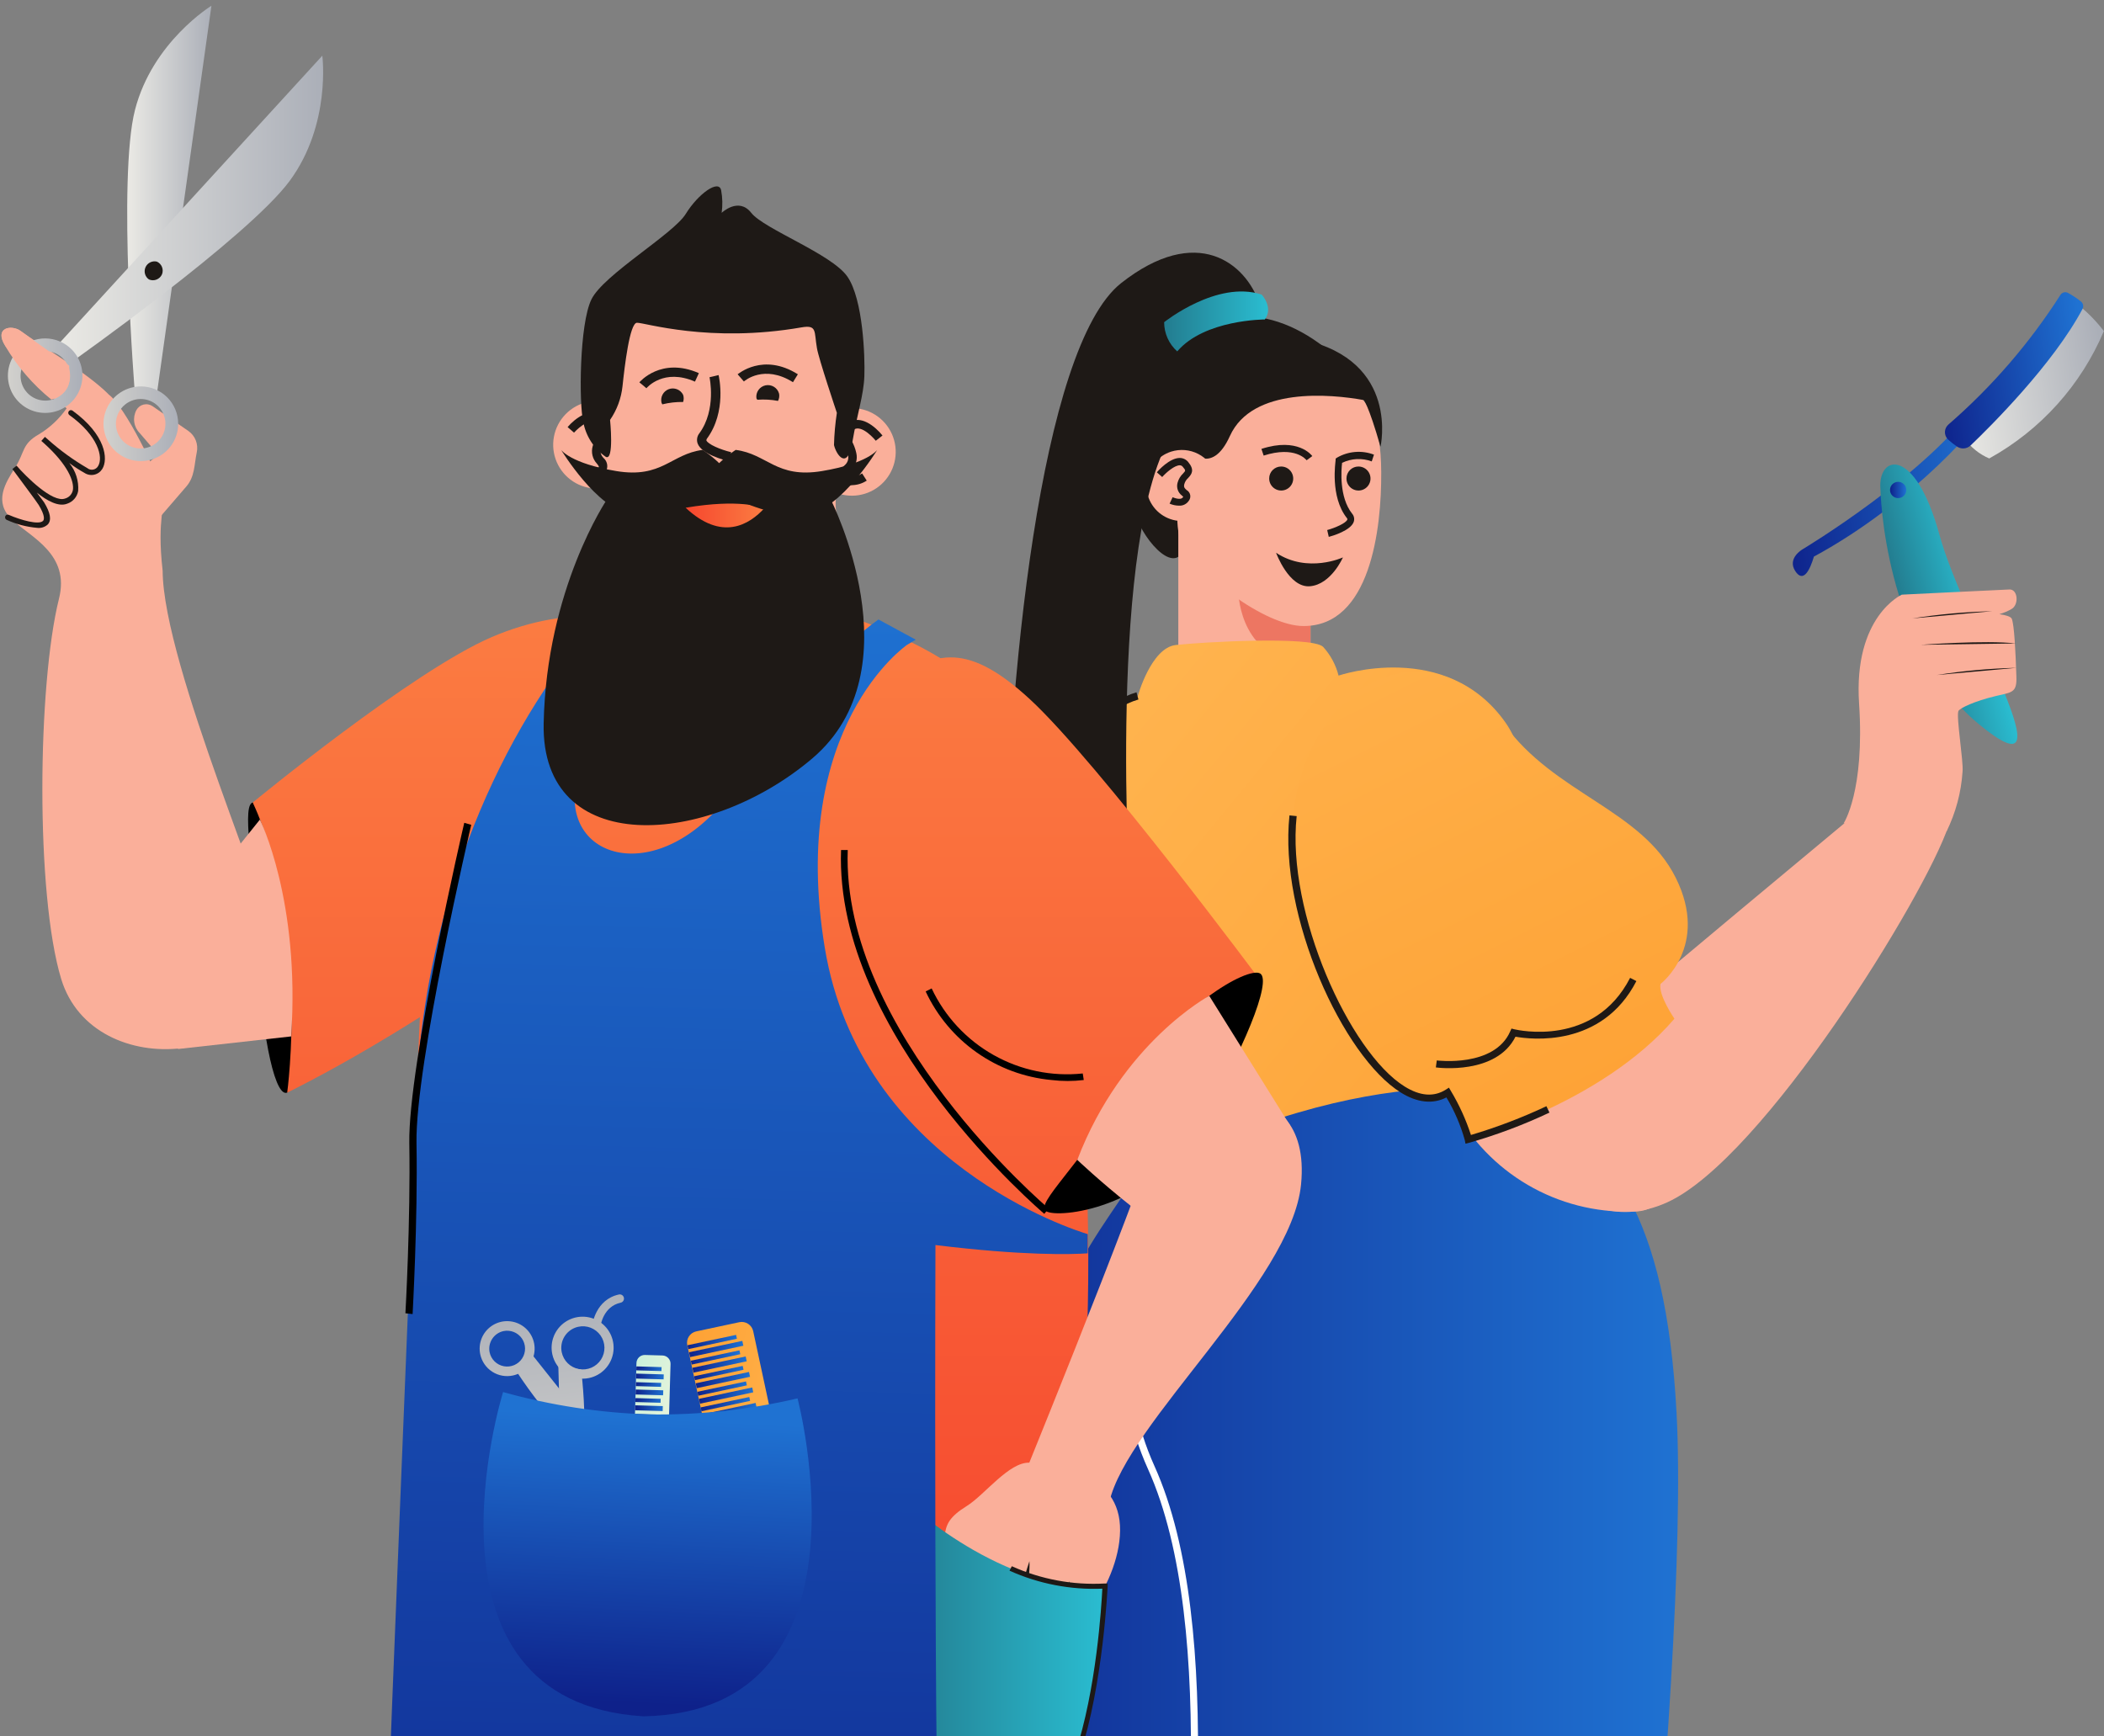 <svg width="349" height="288" viewBox="0 0 349 288" fill="none" xmlns="http://www.w3.org/2000/svg">
<rect x="0" y="0" width="349" height="288" fill="#808080" stroke="none"/>
<path d="M329.3 67.964C329.122 67.349 328.717 66.824 328.166 66.496C319.871 78.623 298.972 91.143 298.972 91.143C298.972 91.143 296.417 92.612 297.778 94.724C299.139 96.837 300.249 94.485 300.881 92.337C317.639 83.266 329.682 69.038 329.3 67.964Z" fill="url(#paint0_linear_858209_7544)"/>
<path d="M344.777 50.621C346.349 51.88 347.76 53.327 348.979 54.93C345.184 63.901 338.489 71.341 329.965 76.056C328.32 75.351 326.899 74.207 325.859 72.75L344.777 50.621Z" fill="url(#paint1_linear_858209_7544)"/>
<path d="M323.08 72.858C323.548 73.292 324.046 73.691 324.572 74.051C324.916 74.301 325.337 74.421 325.761 74.39C326.184 74.36 326.584 74.181 326.888 73.884C330.075 70.841 340.59 60.409 345.46 51.206C345.551 51.004 345.573 50.777 345.521 50.561C345.469 50.345 345.347 50.152 345.173 50.013C344.483 49.462 343.744 48.975 342.965 48.557C342.755 48.465 342.519 48.451 342.3 48.519C342.08 48.587 341.893 48.732 341.772 48.927C336.646 56.94 330.396 64.176 323.212 70.411C323.036 70.559 322.893 70.742 322.791 70.947C322.689 71.153 322.63 71.377 322.618 71.606C322.605 71.835 322.64 72.065 322.72 72.28C322.799 72.495 322.922 72.692 323.08 72.858Z" fill="url(#paint2_linear_858209_7544)"/>
<path d="M311.919 81.165C311.919 81.165 312.361 107.03 328.259 120.148C344.158 133.265 325.765 103.545 321.695 88.685C317.624 73.825 311.418 75.484 311.919 81.165Z" fill="url(#paint3_linear_858209_7544)"/>
<path d="M314.857 82.633C315.601 82.633 316.205 82.029 316.205 81.284C316.205 80.539 315.601 79.936 314.857 79.936C314.112 79.936 313.508 80.539 313.508 81.284C313.508 82.029 314.112 82.633 314.857 82.633Z" fill="url(#paint4_linear_858209_7544)"/>
<path d="M183.361 238.096C183.361 238.096 190.857 256.656 182.645 259.795C173.824 263.173 159.298 268.353 159.298 268.353C159.298 268.353 158.272 259.473 164.837 255.963C171.186 252.574 171.043 243.777 171.043 243.777L183.361 238.096Z" fill="#FAAF9A"/>
<path d="M159.297 268.353C159.297 268.353 160.288 284.884 164.895 289.468C165.897 290.47 167.533 290.876 167.688 289.468C168.308 283.977 163.988 269.881 163.988 269.881C163.988 269.881 169.645 282.414 171.34 282.08C172.319 281.901 176.305 279.418 179.552 277.305C181.879 275.801 181.688 273.056 180.745 270.454C179.611 267.303 179.098 264.856 179.289 264.009C179.91 261.299 182.87 259.652 182.87 259.652L167.759 260.846L159.297 268.353Z" fill="#FAAF9A"/>
<path d="M178.705 277.639L173.775 265.059C173.775 265.059 175.828 273.64 178.705 277.639Z" fill="#1E1916"/>
<path d="M174.982 280.242L167.82 266.193C167.82 266.193 171.735 276.542 174.982 280.242Z" fill="#1E1916"/>
<path d="M183.409 238.347L171.163 244.315C169.241 232.295 151.087 194.817 149.941 191.535C143.365 172.629 170.494 166.78 175.973 181.807C177.871 187.059 183.409 238.347 183.409 238.347Z" fill="#FAAF9A"/>
<path d="M163.356 121.459C146.574 133.025 133.147 167.197 145.261 170.873C145.261 170.873 143.471 176.232 141.597 178.512C141.597 178.512 160.157 191.391 179.063 191.402C179.063 191.402 180.257 186.843 181.916 185.888C181.916 185.888 191.99 188.025 196.931 176.34C201.873 164.655 194.269 151.991 197.731 138.002C202.792 117.58 181.761 108.771 163.356 121.459Z" fill="url(#paint5_linear_858209_7544)"/>
<path d="M153.736 185.817L154.214 184.743C150.135 182.921 146.2 180.79 142.445 178.369C143.841 176.065 144.974 173.61 145.823 171.053L146.014 170.48L145.429 170.301C143.197 169.632 141.848 167.77 141.359 164.775C139.712 154.188 150.442 131.068 163.691 121.949L163.022 120.982C149.213 130.531 138.459 153.818 140.201 164.954C140.691 168.129 142.183 170.277 144.522 171.232C143.703 173.673 142.567 175.996 141.144 178.143L140.738 178.632L141.263 178.99C145.224 181.609 149.396 183.892 153.736 185.817Z" fill="#1E1916"/>
<path d="M175.314 183.049C176.774 183.046 178.228 182.869 179.646 182.524L179.372 181.33C166.684 184.362 160.454 172.45 160.394 172.331L160.167 171.889L159.69 172.044C153.412 173.978 148.136 166.076 148.088 165.957L147.098 166.602C147.336 166.948 152.672 174.957 159.582 173.286C160.716 175.291 165.908 183.049 175.314 183.049Z" fill="#1E1916"/>
<path d="M143.627 377.601C156.553 359.829 164.18 327.805 172.989 301.057C178.205 285.207 181.415 261.526 175.782 246.678C166.46 222.079 182.382 204.903 188.195 195.355C194.008 185.806 243.457 173.274 253.173 180.459C267.138 190.783 276.293 201.012 278.095 234.325C280.482 278.666 265.753 401.055 265.753 401.055C241.709 406.183 216.959 407.108 192.599 403.788C190.57 394.001 190.845 370.309 190.845 370.309L171.067 392.163C162.664 382.865 150.824 379.117 143.627 377.601Z" fill="url(#paint6_linear_858209_7544)"/>
<path d="M189.555 88.04C192.359 92.814 197.42 96.168 196.823 85.808C196.107 73.12 233.072 67.307 218.869 56.995C197.647 41.598 178.383 68.763 189.555 88.04Z" fill="#1E1916"/>
<path d="M217.377 95.107V114.944C216.291 116.555 210.371 123.573 195.451 113.75V86.871C202.593 90.041 209.914 92.791 217.377 95.107Z" fill="#FAAF9A"/>
<path d="M217.377 101.147V109.943C205.764 110.182 205.441 98.544 205.441 98.568C208.952 100.903 213.216 101.824 217.377 101.147Z" fill="#ED7662"/>
<path d="M216.186 103.855C209.872 103.855 198.366 95.214 195.811 89.449C194.904 87.384 195.262 81.929 196.098 79.291C198.712 71.02 200.8 63.512 207.222 61.257C209.931 60.302 219.766 63.644 222.249 64.133C227.023 65.148 229.064 69.958 229.112 78.325C229.172 87.73 227.31 103.927 216.186 103.855Z" fill="#FAAF9A"/>
<path d="M220.411 89.066C221.02 88.911 224.075 88.004 224.553 86.56C224.628 86.333 224.643 86.091 224.597 85.857C224.551 85.623 224.445 85.404 224.29 85.223C222.094 82.454 222.488 77.918 222.619 76.784C223.38 76.414 224.208 76.202 225.053 76.161C225.899 76.12 226.743 76.251 227.537 76.546L227.907 75.424C226.907 75.044 225.835 74.893 224.769 74.982C223.703 75.071 222.671 75.397 221.748 75.937L221.545 76.08V76.331C221.545 76.57 220.578 82.382 223.419 85.951C223.526 86.094 223.502 86.154 223.49 86.19C223.288 86.787 221.426 87.586 220.148 87.932L220.411 89.066Z" fill="#1E1916"/>
<path d="M197.3 74.719C197.3 74.719 200.964 79.063 204.008 72.332C207.732 64.12 220.79 65.385 226.185 66.364C226.185 66.364 226.937 66.937 228.989 74.122C228.989 74.122 232.26 59.919 216.17 56.362C200.511 52.948 196.321 68.166 197.3 74.719Z" fill="#1E1916"/>
<path d="M201.67 78.743C202.026 79.854 202.044 81.045 201.722 82.166C201.4 83.287 200.754 84.287 199.863 85.041C198.973 85.794 197.879 86.266 196.721 86.398C195.562 86.53 194.39 86.315 193.354 85.781C192.317 85.247 191.462 84.417 190.897 83.397C190.332 82.377 190.082 81.212 190.179 80.05C190.275 78.888 190.715 77.781 191.441 76.868C192.167 75.956 193.147 75.279 194.258 74.924C195.748 74.451 197.364 74.587 198.753 75.303C200.142 76.019 201.191 77.256 201.67 78.743Z" fill="#FAAF9A"/>
<path d="M195.571 83.886C195.889 83.905 196.206 83.84 196.491 83.698C196.776 83.555 197.019 83.34 197.194 83.074C197.3 82.938 197.375 82.78 197.414 82.612C197.453 82.444 197.455 82.269 197.419 82.1C197.384 81.931 197.313 81.771 197.21 81.632C197.107 81.494 196.975 81.379 196.824 81.296C196.502 80.998 196.323 80.842 196.442 80.329C196.552 79.928 196.776 79.567 197.087 79.291C197.707 78.634 198.173 77.942 197.087 76.641C196.918 76.433 196.705 76.265 196.464 76.149C196.222 76.034 195.958 75.973 195.69 75.973C194.007 75.973 192.109 78.073 191.895 78.36L192.778 79.136C193.446 78.384 194.819 77.19 195.69 77.19C195.788 77.189 195.884 77.211 195.971 77.254C196.059 77.298 196.134 77.362 196.191 77.441C196.705 78.049 196.681 78.073 196.263 78.527C195.804 78.956 195.477 79.506 195.32 80.114C195.217 80.498 195.233 80.904 195.365 81.279C195.497 81.654 195.739 81.981 196.06 82.215C196.137 82.277 196.209 82.344 196.275 82.418C196.275 82.418 196.275 82.418 196.215 82.49C195.845 83.086 194.52 82.49 194.508 82.49L194.007 83.552C194.5 83.769 195.032 83.883 195.571 83.886Z" fill="#1E1916"/>
<path d="M222.758 92.469C222.758 92.469 216.934 95.178 211.67 91.705C211.67 91.705 213.806 97.578 217.316 97.255C220.825 96.933 222.758 92.469 222.758 92.469Z" fill="#1E1916"/>
<path d="M216.734 76.356L217.677 75.663C217.581 75.532 215.29 72.5 209.238 74.47L209.608 75.58C214.824 73.909 216.65 76.26 216.734 76.356Z" fill="#1E1916"/>
<path d="M210.525 79.374C210.523 79.769 210.638 80.156 210.856 80.486C211.074 80.815 211.386 81.073 211.75 81.225C212.115 81.377 212.517 81.418 212.905 81.341C213.292 81.265 213.649 81.075 213.928 80.795C214.208 80.516 214.398 80.16 214.474 79.772C214.551 79.384 214.51 78.982 214.358 78.618C214.206 78.253 213.948 77.942 213.619 77.724C213.289 77.505 212.902 77.39 212.507 77.393C211.981 77.393 211.477 77.601 211.106 77.973C210.734 78.344 210.525 78.849 210.525 79.374Z" fill="#1E1916"/>
<path d="M223.346 79.374C223.343 79.769 223.459 80.156 223.677 80.486C223.895 80.815 224.206 81.073 224.571 81.225C224.935 81.377 225.337 81.418 225.725 81.341C226.113 81.265 226.469 81.075 226.748 80.795C227.028 80.516 227.218 80.16 227.295 79.772C227.371 79.384 227.331 78.982 227.178 78.618C227.026 78.253 226.769 77.942 226.439 77.724C226.109 77.505 225.722 77.39 225.327 77.393C224.802 77.393 224.298 77.601 223.926 77.973C223.554 78.344 223.346 78.849 223.346 79.374Z" fill="#1E1916"/>
<path d="M188.731 115.48C188.731 115.48 190.927 107.483 195.021 107.006C199.115 106.528 217.579 105.478 219.465 107.304C220.702 108.659 221.583 110.299 222.032 112.078C222.032 112.078 239.935 105.955 249.734 119.884C257.003 130.221 259.39 168.475 253.22 181.628C253.22 181.628 228.489 174.383 187.979 195.891C163.773 208.746 176.652 152.672 174.659 143.075C172.558 133.157 178.86 118.368 188.731 115.48Z" fill="url(#paint7_linear_858209_7544)"/>
<path d="M181.629 198.326C183.949 198.213 186.206 197.537 188.206 196.357L187.657 195.33C183.754 197.395 180.662 197.717 178.466 196.249C171.746 191.809 173.429 172.187 174.659 157.864C175.244 150.941 175.721 145.475 175.184 142.909C173.214 133.36 179.254 118.87 188.838 116.041L188.516 114.848C178.371 117.844 171.961 133.133 174.038 143.088C174.527 145.475 174.038 151.144 173.489 157.697C172.224 172.318 170.517 192.311 177.822 197.168C178.943 197.933 180.272 198.337 181.629 198.326Z" fill="#1E1916"/>
<path d="M271.745 200.952C265.717 201.311 259.709 199.984 254.394 197.118C249.079 194.253 244.667 189.964 241.655 184.731C234.064 171.363 258.257 151.621 263.593 155.608C263.593 155.608 280.577 179.288 280.744 186.832C280.911 194.375 276.221 200.582 271.745 200.952Z" fill="#FAAF9A"/>
<path d="M333.308 97.793C322.853 98.282 315.464 98.652 315.464 98.652C315.464 98.652 307.408 102.233 308.375 116.746C309.341 131.26 305.82 136.572 305.82 136.572L322.888 137.92C324.412 134.819 325.312 131.449 325.538 128.002C325.717 126.402 324.464 118.931 324.846 117.964C325.037 117.486 327.579 116.293 331.005 115.481C333.714 114.825 334.585 114.98 334.466 112.199C334.347 108.308 334.108 103.569 333.702 102.65C333.547 102.292 332.759 102.054 331.637 101.886C332.342 101.687 333.019 101.403 333.654 101.039C334.92 100.347 334.729 97.721 333.308 97.793Z" fill="#FAAF9A"/>
<path d="M334.491 110.789L321.254 111.983C325.635 111.291 330.057 110.892 334.491 110.789Z" fill="#1E1916"/>
<path d="M330.457 101.396L317.221 102.59C321.602 101.903 326.024 101.504 330.457 101.396Z" fill="#1E1916"/>
<path d="M334.348 106.744L318.641 106.971C318.641 106.971 329.371 106.171 334.348 106.744Z" fill="#1E1916"/>
<path d="M308.089 134.781L323.223 136.954C319.356 148.591 292.453 192.24 276.554 199.461C267.543 203.543 260.835 198.948 258.281 195.57C252.098 187.37 258.579 177.738 266.636 169.514C267.71 168.368 308.089 134.781 308.089 134.781Z" fill="#FAAF9A"/>
<path d="M214.489 135.305C212.316 155.596 229.468 188.025 240.151 181.234C240.151 181.234 243.039 186.092 243.552 188.992C243.552 188.992 265.419 183.323 277.748 169C277.748 169 275.063 165.121 275.433 163.235C275.433 163.235 283.632 156.992 277.963 145.618C272.294 134.243 257.768 131.724 249.437 120.027C237.262 102.888 216.876 113.093 214.489 135.305Z" fill="url(#paint8_linear_858209_7544)"/>
<path d="M243.086 189.732L243.707 189.577C248.272 188.276 252.723 186.604 257.015 184.576L256.514 183.514C252.466 185.417 248.281 187.013 243.993 188.288C243.16 185.727 242.039 183.268 240.651 180.959L240.341 180.434L239.84 180.757C237.858 182.022 235.555 181.843 232.989 180.243C223.882 174.598 213.354 151.383 215.085 135.389L213.891 135.27C212.101 151.98 222.784 175.302 232.356 181.246C235.077 182.941 237.691 183.215 239.923 182.058C241.25 184.266 242.274 186.642 242.967 189.124L243.086 189.732Z" fill="#1E1916"/>
<path d="M238.17 177.081C238.588 177.14 248.184 178.334 251.383 171.984C253.901 172.438 265.706 173.882 271.435 162.758L270.396 162.221C264.429 173.81 251.717 170.874 251.192 170.755L250.714 170.635L250.511 171.089C247.886 177.116 238.421 175.935 238.325 175.923L238.17 177.081Z" fill="#1E1916"/>
<path d="M208.89 50.323C206.634 43.675 198.554 37.051 185.95 46.981C172.546 57.604 166.984 113.607 166.59 151.001C166.59 151.001 170.266 153.985 176.377 152.445C176.377 152.445 178.144 134.029 178.478 131.224C178.478 131.224 178.478 147.671 179.134 150.906C179.134 150.906 183.909 153.293 187.489 149.843C187.489 149.843 183.479 88.1 194.758 71.509C205.441 55.933 211.253 57.27 208.89 50.323Z" fill="#1E1916"/>
<path d="M209.273 48.867C209.273 48.867 211.29 51.003 209.798 52.997C209.798 52.997 199.772 52.997 195.272 58.296C194.589 57.687 194.043 56.94 193.669 56.105C193.294 55.27 193.1 54.365 193.1 53.45C193.1 53.45 201.86 46.432 209.273 48.867Z" fill="url(#paint9_linear_858209_7544)"/>
<path d="M193.565 356.32C193.791 354.255 194.042 352.047 194.305 349.732C197.73 319.821 203.459 269.762 191.512 243.253C179.039 215.586 201.132 196.155 201.359 195.964L200.595 195.068C200.356 195.271 177.618 215.276 190.437 243.742C202.254 270.001 196.548 319.809 193.135 349.6C192.872 351.916 192.622 354.124 192.395 356.189L193.565 356.32Z" fill="white"/>
<path d="M191.716 186.796C207.829 175.326 205.18 159.583 205.156 159.428L203.962 159.643C203.962 159.786 206.481 174.813 191 185.901L191.716 186.796Z" fill="#1E1916"/>
<path d="M126.88 240.901C133.003 256.465 111.28 450.408 111.28 450.408C111.28 450.408 91.909 451.793 62.225 438.914C62.225 438.914 65.626 419.566 66.092 408.383C67.93 364.519 66.51 280.838 67.393 253.075C68.407 221.386 121.82 228.046 126.88 240.901Z" fill="url(#paint10_linear_858209_7544)"/>
<path d="M126.954 282.043C119.458 284.43 112.344 285.791 105.004 283.475C103.392 289.538 108.764 296.055 111.031 301.116C114.528 308.886 111.246 316.632 112.702 324.761C114.075 332.447 119.267 338.809 120.102 346.711C120.998 355.28 125.02 386.242 125.33 386.683C126.763 374.938 127.073 372.205 128.911 356.426C131.179 336.47 134.76 304.78 134.879 279.691C132.169 280.801 129.293 281.279 126.954 282.043Z" fill="#1E1916"/>
<path d="M171.305 244.744C179.063 260.26 177.965 323.938 176.533 356.427C174.73 397.533 174.599 451.53 174.599 451.53C174.599 451.53 156.158 458.537 123.276 450.528C123.276 450.528 124.469 427.301 124.469 416.499C124.696 370.917 113.954 287.939 111.925 260.141C109.669 228.404 164.86 231.889 171.305 244.744Z" fill="url(#paint11_linear_858209_7544)"/>
<path d="M42.053 133.11C39.976 133.193 42.053 143.231 42.65 156.838C43.246 170.445 45.359 181.39 47.424 181.306C49.489 181.223 50.718 170.123 50.145 156.516C49.572 142.909 44.118 133.026 42.053 133.11Z" fill="black"/>
<path d="M112.534 107.494C117.308 112.746 119.826 126.317 109.776 137.715C99.727 149.114 70.568 169.846 47.639 181.269C47.639 181.269 51.423 153.578 41.922 133.132C41.922 133.132 68.383 111.326 81.584 105.68C94.785 100.034 107.246 101.693 112.534 107.494Z" fill="url(#paint12_linear_858209_7544)"/>
<path d="M2.534 77.525C4.145 74.983 3.596 73.67 6.461 72.046C8.276 70.945 9.841 69.478 11.056 67.738C7.116 64.88 3.679 61.387 0.887 57.401C-1.059 54.298 1.937 53.821 3.429 54.907C6.807 57.401 14.362 61.77 17.931 65.338L18.014 65.434C20.855 67.547 26.107 78.563 26.727 80.95C27.659 84.531 25.94 85.498 26.978 94.677C27.062 110.42 45.526 151.849 45.658 157.805C46.063 176.902 15.52 180.089 10.149 162.4C5.876 148.316 6.222 113.619 9.779 99.343C11.653 91.919 5.16 89.174 2.009 86.214C-1.142 83.254 0.922 80.079 2.534 77.525Z" fill="#FAAF9A"/>
<path d="M26.131 86.25L30.905 80.712C32.325 79.065 32.206 77.131 32.636 75.054C32.782 74.384 32.725 73.685 32.472 73.047C32.219 72.409 31.781 71.862 31.215 71.474L25.319 67.392C25.104 67.243 24.86 67.141 24.603 67.093C24.345 67.044 24.081 67.051 23.826 67.112C23.572 67.172 23.333 67.286 23.125 67.445C22.918 67.605 22.746 67.806 22.622 68.036C22.293 68.652 22.171 69.357 22.274 70.047C22.377 70.737 22.7 71.375 23.195 71.868L26.262 75.448L22.944 78.086L26.131 86.25Z" fill="#FAAF9A"/>
<path d="M1.342 85.832C1.342 85.832 10.675 89.95 6.832 83.553C6.426 82.896 2.44 77.585 2.44 77.585C2.44 77.585 8.157 84.209 10.974 83.183C13.791 82.156 13.098 77.943 7.154 72.811C9.359 74.797 11.758 76.557 14.316 78.062C17.431 79.686 19.329 73.885 11.857 68.514L1.342 85.832Z" fill="#FAAF9A"/>
<path d="M6.115 87.563C4.381 87.409 2.686 86.961 1.102 86.238C0.995 86.187 0.912 86.096 0.87 85.985C0.828 85.874 0.83 85.751 0.875 85.642C0.897 85.587 0.93 85.538 0.972 85.496C1.014 85.455 1.064 85.423 1.119 85.401C1.173 85.38 1.232 85.37 1.291 85.373C1.349 85.375 1.407 85.389 1.46 85.415C3.429 86.274 6.497 87.145 7.153 86.394C7.309 86.215 7.535 85.618 6.425 83.78C6.103 83.243 3.167 79.328 2.057 77.812L2.749 77.251C4.289 79.029 8.717 83.469 10.794 82.705C11.114 82.617 11.403 82.442 11.63 82.2C11.858 81.957 12.014 81.658 12.083 81.333C12.345 79.865 11.235 77.096 7.368 73.599C7.07 73.348 6.891 73.181 6.855 73.145L7.452 72.477L7.917 72.882C9.937 74.693 12.137 76.293 14.482 77.657C14.616 77.766 14.773 77.845 14.941 77.888C15.109 77.93 15.284 77.936 15.455 77.904C15.625 77.873 15.786 77.804 15.928 77.704C16.069 77.603 16.186 77.473 16.272 77.322C17.168 75.866 16.272 72.274 11.498 68.848C11.405 68.777 11.343 68.673 11.325 68.557C11.308 68.441 11.335 68.323 11.402 68.227C11.436 68.179 11.479 68.138 11.528 68.106C11.577 68.075 11.633 68.054 11.69 68.044C11.748 68.034 11.807 68.035 11.864 68.048C11.922 68.061 11.976 68.086 12.023 68.12C17.526 72.095 17.991 76.165 16.965 77.8C16.816 78.039 16.622 78.246 16.392 78.409C16.163 78.572 15.903 78.687 15.629 78.748C15.354 78.809 15.07 78.815 14.793 78.765C14.516 78.715 14.252 78.61 14.017 78.456C13.143 77.965 12.302 77.419 11.498 76.821C12.56 78.121 13.086 79.778 12.966 81.452C12.88 81.938 12.663 82.391 12.34 82.763C12.016 83.135 11.597 83.412 11.128 83.565C9.696 84.126 7.786 83.064 6.115 81.727C6.688 82.491 7.141 83.123 7.309 83.326C8.371 85.081 8.574 86.274 7.941 86.99C7.699 87.217 7.41 87.386 7.093 87.485C6.777 87.584 6.443 87.611 6.115 87.563Z" fill="#1E1916"/>
<path d="M25.951 65.852L35.07 0.957C35.07 0.957 25.306 6.925 22.394 18.228C19.482 29.531 22.394 65.529 22.394 65.529L25.951 65.852Z" fill="url(#paint13_linear_858209_7544)"/>
<path d="M29.533 70.852C29.424 72.073 28.954 73.234 28.185 74.189C27.415 75.143 26.38 75.848 25.209 76.213C24.039 76.579 22.786 76.589 21.61 76.242C20.434 75.895 19.388 75.207 18.603 74.265C17.818 73.323 17.331 72.169 17.202 70.95C17.073 69.731 17.31 68.501 17.881 67.416C18.451 66.331 19.331 65.439 20.409 64.855C21.487 64.27 22.714 64.019 23.935 64.132C25.567 64.283 27.073 65.076 28.122 66.335C29.171 67.595 29.679 69.219 29.533 70.852ZM19.244 69.921C19.169 70.73 19.337 71.542 19.724 72.256C20.111 72.97 20.702 73.553 21.42 73.931C22.139 74.309 22.954 74.466 23.761 74.381C24.569 74.296 25.333 73.974 25.958 73.454C26.582 72.935 27.039 72.242 27.269 71.464C27.5 70.685 27.495 69.856 27.254 69.08C27.013 68.304 26.548 67.618 25.916 67.106C25.285 66.595 24.517 66.283 23.708 66.209C22.625 66.112 21.547 66.449 20.711 67.144C19.874 67.84 19.347 68.838 19.244 69.921Z" fill="url(#paint14_linear_858209_7544)"/>
<path d="M9.301 57.52L53.463 9.24C53.463 9.24 54.955 20.615 48.068 29.985C41.181 39.354 11.783 60.11 11.783 60.11L9.301 57.52Z" fill="url(#paint15_linear_858209_7544)"/>
<path d="M11.915 57.997C12.77 58.872 13.346 59.98 13.57 61.181C13.795 62.383 13.659 63.624 13.178 64.749C12.698 65.873 11.895 66.829 10.871 67.497C9.847 68.165 8.648 68.514 7.426 68.501C6.203 68.487 5.012 68.112 4.003 67.422C2.994 66.732 2.212 65.758 1.756 64.624C1.301 63.489 1.191 62.245 1.442 61.049C1.693 59.853 2.293 58.758 3.166 57.902C4.34 56.756 5.921 56.123 7.561 56.141C9.201 56.159 10.767 56.827 11.915 57.997ZM10.423 59.454C9.85 58.879 9.118 58.487 8.321 58.328C7.525 58.169 6.699 58.249 5.948 58.56C5.197 58.87 4.555 59.397 4.104 60.072C3.652 60.747 3.411 61.542 3.411 62.354C3.411 63.166 3.652 63.961 4.104 64.636C4.555 65.311 5.197 65.838 5.948 66.148C6.699 66.459 7.525 66.54 8.321 66.38C9.118 66.221 9.85 65.829 10.423 65.254C11.192 64.485 11.623 63.441 11.623 62.354C11.623 61.267 11.192 60.223 10.423 59.454Z" fill="url(#paint16_linear_858209_7544)"/>
<path d="M26.869 45.513C26.693 45.91 26.368 46.222 25.963 46.381C25.558 46.54 25.107 46.532 24.708 46.36C24.391 46.142 24.161 45.821 24.056 45.451C23.952 45.081 23.98 44.686 24.136 44.335C24.291 43.983 24.565 43.698 24.91 43.527C25.254 43.356 25.647 43.311 26.021 43.4C26.407 43.575 26.711 43.893 26.868 44.286C27.026 44.68 27.026 45.119 26.869 45.513Z" fill="#1E1916"/>
<path d="M11.486 60.672C11.343 61.71 12.62 64.98 8.526 66.293C5.456 63.819 2.864 60.806 0.875 57.401C-1.071 54.298 1.925 53.821 3.417 54.907C5.709 56.602 7.893 58.07 11.486 60.672Z" fill="#FAAF9A"/>
<path d="M39.103 140.964L43.113 135.963C43.113 135.963 49.821 149.343 48.294 171.937L29.531 174.026L25.055 147.624L39.103 140.964Z" fill="#FAAF9A"/>
<path d="M67.248 262.016C67.248 262.016 74.529 276.231 98.197 271.994C135.067 265.382 146.024 279.155 176.162 266.456C179.287 246.031 180.736 225.385 180.494 204.724C179.933 167.473 176.329 125.363 163.701 114.681C159.869 111.493 155.675 108.768 151.204 106.565C149.063 105.49 146.847 104.512 144.556 103.629C133.097 99.2 119.956 97.291 107.985 99.523C105.328 100.006 102.717 100.713 100.179 101.635C88.398 105.98 78.551 115.218 73.825 131.212C71.199 140.128 69.969 158.294 69.241 178.358C67.916 213.485 70.196 254.663 67.248 262.016Z" fill="url(#paint17_linear_858209_7544)"/>
<path d="M156.506 259.999C156.506 259.999 156.506 256.919 156.697 254.89C156.888 252.861 157.497 251.62 160.397 249.817C163.298 248.015 167.403 242.489 170.769 242.656C174.135 242.823 185.271 243.766 185.773 253.064C186.274 262.362 176.916 274.274 174.828 268.664C174.828 268.664 171.593 273.629 168.43 268.771C168.43 268.771 162.868 272.269 161.937 266.718C161.889 266.754 154.035 270.705 156.506 259.999Z" fill="#FAAF9A"/>
<path d="M161.889 266.754C161.888 265.491 162.04 264.233 162.342 263.006C162.615 261.767 163.036 260.565 163.595 259.426C163.599 260.692 163.451 261.954 163.154 263.186C162.886 264.424 162.461 265.623 161.889 266.754Z" fill="#1E1916"/>
<path d="M168.441 268.807C168.624 267.132 168.932 265.472 169.36 263.842C169.766 262.219 170.208 260.619 170.757 258.996C170.801 259.849 170.761 260.705 170.638 261.55C170.53 262.386 170.351 263.209 170.16 264.033C169.77 265.684 169.193 267.286 168.441 268.807Z" fill="#1E1916"/>
<path d="M174.814 268.759C175.22 267.625 175.674 266.599 176.08 265.549C176.294 265.023 176.497 264.498 176.712 263.961C176.927 263.424 177.106 262.899 177.369 262.338C177.497 263.536 177.32 264.747 176.855 265.859C176.627 266.409 176.347 266.937 176.02 267.434C175.689 267.936 175.283 268.383 174.814 268.759Z" fill="#1E1916"/>
<path d="M150.142 248.945C150.142 248.945 166.398 264.39 183.287 263.101C183.287 263.101 182.094 284.908 176.126 298.264C170.158 311.62 142.109 308.97 150.142 248.945Z" fill="url(#paint18_linear_858209_7544)"/>
<path d="M160.575 303.682C145.058 296.521 148.484 260.916 148.639 259.4L149.462 259.484C149.462 259.842 146.001 296.055 160.921 302.918L160.575 303.682Z" fill="#1E1916"/>
<path d="M179.089 291.269L178.301 291.006C181.881 280.324 182.717 266.263 182.848 263.554C177.554 263.767 172.283 262.746 167.451 260.57L167.833 259.83C172.673 262.009 177.966 262.992 183.266 262.695H183.732V263.16C183.708 263.279 183.027 279.345 179.089 291.269Z" fill="#1E1916"/>
<path d="M155.168 206.549C155.168 206.549 154.846 291.782 155.992 324.82C137.945 327.864 124.887 307.86 96.814 312.885C73.146 317.122 64.158 307.311 64.158 307.311C64.779 286.077 67.918 213.484 69.195 178.405C71.499 146.178 84.437 119.013 100.132 101.682C102.715 100.504 105.427 99.635 108.213 99.092L107.95 99.557C106.208 102.565 96.79 119.275 95.406 130.889C93.89 143.684 111.567 147.372 123.133 128.716C132.395 113.749 141.335 106.122 144.521 103.651C145.309 103.054 145.715 102.768 145.715 102.768L151.898 106.122L151.122 106.587L150.453 106.981C150.453 106.981 130.736 120.457 136.811 157.231C142.707 192.919 178.323 204.114 180.424 204.735C180.424 205.797 180.424 206.859 180.424 207.922C177.691 208.113 169.73 208.328 155.168 206.549Z" fill="url(#paint19_linear_858209_7544)"/>
<path d="M77.011 136.5C76.904 136.894 67.678 176.7 67.893 189.65C68.107 202.6 67.26 217.711 67.248 217.866L68.442 217.997C68.442 217.842 69.313 202.6 69.086 189.638C68.859 176.676 78.062 137.228 78.169 136.834L77.011 136.5Z" fill="black"/>
<path d="M112.855 81.224L113.834 102.326C114.717 104.367 119.492 114.942 140.224 102.66L137.574 71.914C129.527 75.505 121.273 78.614 112.855 81.224Z" fill="#FAAF9A"/>
<path d="M105.371 114.299L104.416 115.11C104.655 115.385 110.217 121.842 118.261 120.147L117.999 118.954C110.694 120.458 105.419 114.359 105.371 114.299Z" fill="#1E1916"/>
<path d="M147.337 112.902C140.629 116.483 134.84 136.607 140.939 151.681C147.038 166.756 154.212 180.936 173.261 200.618C184.303 187.18 196.353 174.603 209.307 162.997C209.307 162.997 182.105 126.39 170.826 115.994C159.547 105.598 154.737 108.928 147.337 112.902Z" fill="url(#paint20_linear_858209_7544)"/>
<path d="M174.409 179.169C169.951 178.755 165.679 177.18 162.019 174.602C158.359 172.025 155.437 168.533 153.545 164.476L154.536 163.975C156.732 168.637 160.326 172.5 164.817 175.028C169.308 177.556 174.475 178.624 179.601 178.083L179.768 179.169C177.988 179.384 176.188 179.384 174.409 179.169Z" fill="black"/>
<path d="M209.021 161.493C211.026 162.686 206.323 174.3 198.517 187.441C190.711 200.582 175.601 202.146 173.56 200.952C171.519 199.759 179.205 193.433 187.011 180.292C194.817 167.15 206.98 160.299 209.021 161.493Z" fill="black"/>
<path d="M173.215 201.369C172.797 200.999 138.399 171.78 139.509 141.01H140.619C139.533 171.267 173.537 200.127 173.955 200.497L173.215 201.369Z" fill="black"/>
<path d="M178.956 252.001C174.898 252.132 167.641 250.258 167.641 250.258C167.641 250.258 187.931 200.689 192.503 186.176C193.971 181.544 217.806 175.994 215.813 196.488C214.238 212.661 186.857 236.162 183.993 249.256C183.444 251.75 179.732 251.977 178.956 252.001Z" fill="#FAAF9A"/>
<path d="M213.94 186.63L200.583 165.205C200.583 165.205 186.153 172.916 178.693 192.419C178.693 192.419 194.043 206.992 202.636 208.95C211.23 210.907 213.94 186.63 213.94 186.63Z" fill="#FAAF9A"/>
<path d="M111.148 102.243C109.501 100.548 107.973 94.019 106.135 93.363L106.373 87.849C115.663 85.262 124.79 82.126 133.706 78.455L133.181 97.242C131.868 98.209 129.6 103.783 126.867 105.597C122.26 108.772 116.423 107.662 111.148 102.243Z" fill="#ED7662"/>
<path d="M134.293 73.061C133.916 74.448 133.96 75.916 134.417 77.278C134.874 78.641 135.725 79.837 136.862 80.716C138 81.595 139.372 82.118 140.806 82.217C142.239 82.316 143.67 81.988 144.918 81.274C146.165 80.561 147.173 79.493 147.814 78.207C148.455 76.92 148.7 75.472 148.519 74.047C148.337 72.621 147.737 71.281 146.794 70.197C145.851 69.112 144.607 68.331 143.221 67.953C141.36 67.448 139.374 67.703 137.7 68.661C136.027 69.618 134.801 71.201 134.293 73.061Z" fill="#FAAF9A"/>
<path d="M141.382 80.485C142.232 80.458 143.058 80.198 143.769 79.733L143.005 78.539C142.498 78.889 141.891 79.065 141.275 79.04C141.2 79.024 141.13 78.991 141.07 78.943C141.01 78.896 140.961 78.835 140.929 78.766C140.785 78.515 140.773 78.503 141.167 78.05C141.553 77.687 141.837 77.229 141.989 76.722C142.142 76.215 142.159 75.677 142.039 75.161C141.883 74.433 141.617 73.733 141.251 73.085C140.749 72.118 140.678 71.975 141.537 71.318C142.958 70.256 145.249 73.097 145.273 73.12L146.383 72.249C145.19 70.769 142.707 68.668 140.69 70.196C138.876 71.569 139.496 72.715 139.998 73.777C140.298 74.312 140.523 74.886 140.666 75.484C140.741 75.789 140.729 76.11 140.632 76.409C140.535 76.708 140.357 76.975 140.117 77.178C139.763 77.453 139.524 77.85 139.447 78.291C139.37 78.733 139.46 79.187 139.699 79.566C139.826 79.794 139.996 79.995 140.201 80.157C140.406 80.319 140.641 80.438 140.893 80.508C141.056 80.52 141.22 80.512 141.382 80.485Z" fill="#1E1916"/>
<path d="M106.137 72.274C106.436 73.68 106.311 75.143 105.778 76.478C105.246 77.812 104.329 78.96 103.145 79.774C101.961 80.588 100.562 81.033 99.124 81.052C97.687 81.072 96.277 80.665 95.071 79.882C93.865 79.1 92.918 77.978 92.35 76.658C91.782 75.338 91.618 73.879 91.879 72.466C92.139 71.052 92.813 69.748 93.815 68.717C94.817 67.687 96.102 66.976 97.507 66.676C99.394 66.276 101.362 66.641 102.98 67.69C104.598 68.74 105.733 70.388 106.137 72.274Z" fill="#FAAF9A"/>
<path d="M98.652 79.279C98.807 79.297 98.963 79.297 99.118 79.279C99.384 79.225 99.636 79.117 99.858 78.961C100.079 78.805 100.266 78.604 100.407 78.372C100.661 78.008 100.772 77.564 100.72 77.123C100.667 76.683 100.453 76.277 100.12 75.984C99.895 75.767 99.734 75.491 99.654 75.188C99.574 74.885 99.578 74.566 99.667 74.266C99.833 73.692 100.082 73.145 100.407 72.642C100.992 71.652 101.6 70.53 99.917 69.062C98.019 67.415 95.394 69.384 94.152 70.852L95.215 71.771C95.215 71.771 97.673 69.038 99.046 70.184C99.87 70.888 99.774 71.031 99.225 71.962C98.829 72.593 98.524 73.276 98.318 73.991C98.168 74.499 98.155 75.038 98.278 75.553C98.402 76.068 98.658 76.542 99.022 76.927C99.392 77.405 99.392 77.417 99.237 77.656C99.198 77.723 99.144 77.781 99.08 77.827C99.016 77.872 98.944 77.903 98.867 77.918C98.252 77.899 97.659 77.686 97.172 77.309L96.337 78.503C97.026 78.962 97.825 79.23 98.652 79.279Z" fill="#1E1916"/>
<path d="M101.17 68.466C99.905 57.378 102.877 51.756 113.834 48.402C125.543 44.822 135.653 50.109 139.257 61.818C140.367 66.117 140.429 70.62 139.436 74.947C139.436 74.947 138.601 84.77 137.932 87.981C137.36 90.185 135.991 92.099 134.089 93.352L125.316 99.666C124.007 100.604 122.427 101.09 120.817 101.051L117.773 100.967C116.147 100.946 114.573 100.388 113.297 99.38L105.181 92.636C103.394 91.302 102.172 89.348 101.755 87.158C101.194 82.526 101.6 71.784 101.17 68.466Z" fill="#FAAF9A"/>
<path d="M132.955 54.309C117.641 56.97 106.851 53.485 105.646 53.545C104.44 53.605 103.605 60.814 103.259 64.072C103.046 66.077 102.336 67.997 101.194 69.658C101.194 69.658 101.898 76.521 100.49 75.793C99.509 75.118 98.673 74.254 98.029 73.251C97.386 72.249 96.948 71.129 96.742 69.957C96.026 66.961 96.097 53.76 98.103 49.666C100.108 45.572 111.685 38.84 113.75 35.486C115.815 32.132 119.253 29.685 119.623 31.583C119.849 32.812 119.877 34.069 119.706 35.307C119.706 35.307 122.511 32.621 124.612 35.307C126.712 37.993 137.944 42.122 140.558 45.882C143.172 49.642 143.494 59.214 143.375 62.413C143.255 65.612 142.181 68.656 141.381 73.358C140.582 78.061 138.744 75.531 138.338 73.836C138.384 72.045 138.543 70.259 138.815 68.488C138.815 68.488 135.76 59.405 135.509 57.746C135.02 54.989 135.581 53.855 132.955 54.309Z" fill="#1E1916"/>
<path d="M100.683 82.848C100.683 82.848 90.633 97.66 90.179 120.016C89.726 142.372 117.285 140.617 134.712 125.841C152.138 111.064 137.803 82.872 137.803 82.872L115.996 80.031L100.683 82.848Z" fill="#1E1916"/>
<path d="M120.925 76.522L121.283 75.018C119.48 74.588 117.404 73.693 117.165 73.048C117.165 73.048 117.165 72.953 117.237 72.81C120.59 68.286 119.254 62.461 119.194 62.223L117.69 62.581C117.69 62.581 118.884 67.952 116.007 71.879C115.819 72.113 115.694 72.392 115.644 72.689C115.594 72.986 115.62 73.29 115.721 73.573C116.365 75.352 120.173 76.343 120.925 76.522Z" fill="#1E1916"/>
<path d="M131.534 63.405L132.346 62.092C126.545 58.44 122.403 62.092 122.355 62.092L123.394 63.286C123.525 63.166 126.736 60.397 131.534 63.405Z" fill="#1E1916"/>
<path d="M111.15 81.379C111.15 81.379 118.503 76.987 129.269 80.699C129.257 80.699 122.334 95.511 111.15 81.379Z" fill="#1E1916"/>
<path d="M126.858 84.232C124.28 87.109 119.696 89.83 113.729 84.232C122.752 82.704 126.225 84.196 126.858 84.232Z" fill="url(#paint21_linear_858209_7544)"/>
<path d="M112.344 82.848C111.938 82.394 111.52 81.917 111.15 81.379C111.15 81.379 118.503 76.987 129.269 80.699C129.269 80.699 129.042 81.177 128.624 81.893C127.371 81.594 117.834 80.663 112.344 82.848Z" fill="white"/>
<path d="M125.615 66.318C125.561 66.242 125.513 66.162 125.472 66.079C125.403 65.594 125.522 65.101 125.805 64.7C126.087 64.3 126.512 64.023 126.992 63.925C127.472 63.828 127.972 63.917 128.388 64.175C128.804 64.434 129.106 64.841 129.232 65.315C129.308 65.722 129.245 66.142 129.053 66.509C127.921 66.294 126.765 66.23 125.615 66.318Z" fill="#1E1916"/>
<path d="M107.222 64.408C107.33 64.277 110.099 61.054 115.279 63.31L115.924 61.901C109.633 59.156 106.089 63.393 106.053 63.429L107.246 64.408L106.65 63.919L107.222 64.408Z" fill="#1E1916"/>
<path d="M109.862 67.081C109.811 66.998 109.767 66.91 109.731 66.819C109.619 66.361 109.679 65.878 109.901 65.461C110.122 65.045 110.488 64.724 110.931 64.561C111.373 64.397 111.86 64.402 112.299 64.574C112.738 64.746 113.098 65.073 113.311 65.494C113.441 65.881 113.441 66.3 113.311 66.688C112.149 66.666 110.989 66.799 109.862 67.081Z" fill="#1E1916"/>
<path d="M116.544 74.637C111.292 75.317 109.824 79.411 102.221 78.146C94.618 76.881 93.078 74.637 93.078 74.637C93.078 74.637 99.046 84.472 104.56 85.236C110.075 85.999 114.837 83.517 119.528 81.559C124.218 79.602 116.544 74.637 116.544 74.637Z" fill="#1E1916"/>
<path d="M122.035 74.637C127.298 75.317 128.766 79.411 136.357 78.146C143.949 76.881 145.512 74.637 145.512 74.637C145.512 74.637 139.544 84.472 134.018 85.236C128.492 85.999 123.753 83.517 119.051 81.559C114.348 79.602 122.035 74.637 122.035 74.637Z" fill="#1E1916"/>
<path d="M122.261 252.419L129.422 250.891C129.67 250.839 129.906 250.738 130.115 250.594C130.324 250.45 130.502 250.266 130.639 250.053C130.777 249.84 130.871 249.602 130.916 249.353C130.961 249.103 130.957 248.847 130.902 248.599L124.934 220.825C124.823 220.327 124.52 219.893 124.091 219.616C123.663 219.339 123.143 219.242 122.643 219.345L115.481 220.873C114.982 220.981 114.546 221.283 114.268 221.713C113.991 222.142 113.895 222.664 114.001 223.164L119.969 250.939C120.02 251.188 120.12 251.424 120.264 251.634C120.407 251.843 120.591 252.022 120.804 252.16C121.017 252.298 121.256 252.392 121.506 252.436C121.757 252.481 122.013 252.475 122.261 252.419Z" fill="url(#paint22_linear_858209_7544)"/>
<path d="M114.171 223.815L122.236 222.092L122.099 221.45L114.034 223.173L114.171 223.815Z" fill="url(#paint23_linear_858209_7544)"/>
<path d="M114.466 225.138L123.303 223.252L123.131 222.447L114.295 224.333L114.466 225.138Z" fill="url(#paint24_linear_858209_7544)"/>
<path d="M114.731 226.378L122.797 224.656L122.66 224.014L114.594 225.736L114.731 226.378Z" fill="url(#paint25_linear_858209_7544)"/>
<path d="M115.027 227.72L123.863 225.834L123.691 225.029L114.855 226.915L115.027 227.72Z" fill="url(#paint26_linear_858209_7544)"/>
<path d="M115.266 228.96L123.332 227.238L123.195 226.596L115.129 228.318L115.266 228.96Z" fill="url(#paint27_linear_858209_7544)"/>
<path d="M115.576 230.291L124.412 228.404L124.24 227.599L115.404 229.485L115.576 230.291Z" fill="url(#paint28_linear_858209_7544)"/>
<path d="M115.817 231.549L123.883 229.826L123.743 229.173L115.678 230.896L115.817 231.549Z" fill="url(#paint29_linear_858209_7544)"/>
<path d="M116.111 232.868L124.947 230.98L124.775 230.175L115.939 232.063L116.111 232.868Z" fill="url(#paint30_linear_858209_7544)"/>
<path d="M116.362 234.122L124.428 232.398L124.291 231.756L116.225 233.48L116.362 234.122Z" fill="url(#paint31_linear_858209_7544)"/>
<path d="M116.674 235.431L125.51 233.545L125.338 232.74L116.502 234.626L116.674 235.431Z" fill="url(#paint32_linear_858209_7544)"/>
<path d="M116.926 236.685L124.992 234.963L124.855 234.321L116.789 236.043L116.926 236.685Z" fill="url(#paint33_linear_858209_7544)"/>
<path d="M117.222 238.013L126.059 236.127L125.887 235.322L117.05 237.208L117.222 238.013Z" fill="url(#paint34_linear_858209_7544)"/>
<path d="M117.47 239.262L125.535 237.539L125.398 236.897L117.332 238.62L117.47 239.262Z" fill="url(#paint35_linear_858209_7544)"/>
<path d="M117.77 240.603L126.605 238.715L126.433 237.909L117.597 239.797L117.77 240.603Z" fill="url(#paint36_linear_858209_7544)"/>
<path d="M105.571 226.116L104.721 255.608C104.699 256.366 105.296 256.998 106.054 257.02L108.965 257.104C109.723 257.126 110.355 256.529 110.376 255.771L111.226 226.278C111.248 225.521 110.651 224.889 109.893 224.867L106.982 224.783C106.225 224.761 105.593 225.358 105.571 226.116Z" fill="url(#paint37_linear_858209_7544)"/>
<path d="M105.543 227.335L109.719 227.455L109.738 226.799L105.562 226.679L105.543 227.335Z" fill="url(#paint38_linear_858209_7544)"/>
<path d="M105.507 228.698L110.076 228.83L110.1 228.007L105.53 227.875L105.507 228.698Z" fill="url(#paint39_linear_858209_7544)"/>
<path d="M105.475 229.952L109.65 230.072L109.669 229.416L105.494 229.296L105.475 229.952Z" fill="url(#paint40_linear_858209_7544)"/>
<path d="M105.425 231.339L109.994 231.471L110.018 230.647L105.448 230.516L105.425 231.339Z" fill="url(#paint41_linear_858209_7544)"/>
<path d="M105.395 232.593L109.57 232.713L109.589 232.057L105.413 231.936L105.395 232.593Z" fill="url(#paint42_linear_858209_7544)"/>
<path d="M105.348 233.956L109.918 234.088L109.942 233.265L105.372 233.133L105.348 233.956Z" fill="url(#paint43_linear_858209_7544)"/>
<path d="M105.316 235.222L109.492 235.342L109.511 234.686L105.335 234.565L105.316 235.222Z" fill="url(#paint44_linear_858209_7544)"/>
<path d="M105.266 236.597L109.836 236.729L109.86 235.905L105.29 235.774L105.266 236.597Z" fill="url(#paint45_linear_858209_7544)"/>
<path d="M105.236 237.864L109.412 237.984L109.431 237.328L105.255 237.208L105.236 237.864Z" fill="url(#paint46_linear_858209_7544)"/>
<path d="M105.2 239.226L109.77 239.357L109.793 238.534L105.224 238.403L105.2 239.226Z" fill="url(#paint47_linear_858209_7544)"/>
<path d="M105.158 240.493L109.334 240.613L109.353 239.957L105.177 239.837L105.158 240.493Z" fill="url(#paint48_linear_858209_7544)"/>
<path d="M105.122 241.866L109.691 241.998L109.715 241.175L105.146 241.043L105.122 241.866Z" fill="url(#paint49_linear_858209_7544)"/>
<path d="M105.078 243.122L109.254 243.242L109.273 242.586L105.097 242.466L105.078 243.122Z" fill="url(#paint50_linear_858209_7544)"/>
<path d="M105.042 244.497L109.611 244.629L109.635 243.806L105.066 243.674L105.042 244.497Z" fill="url(#paint51_linear_858209_7544)"/>
<path d="M79.662 224.68C79.475 223.798 79.553 222.881 79.886 222.043C80.22 221.206 80.794 220.487 81.537 219.976C82.279 219.465 83.157 219.185 84.058 219.172C84.959 219.16 85.844 219.414 86.6 219.904C87.357 220.394 87.951 221.097 88.308 221.925C88.665 222.752 88.769 223.667 88.607 224.554C88.444 225.44 88.022 226.259 87.395 226.906C86.767 227.553 85.962 227.999 85.081 228.189C84.495 228.315 83.889 228.324 83.299 228.216C82.71 228.108 82.147 227.884 81.644 227.558C81.14 227.232 80.706 226.81 80.366 226.316C80.026 225.822 79.787 225.266 79.662 224.68ZM81.214 224.345C81.335 224.921 81.624 225.447 82.045 225.858C82.466 226.269 82.999 226.545 83.577 226.653C84.154 226.761 84.751 226.695 85.292 226.464C85.832 226.232 86.292 225.846 86.613 225.353C86.933 224.86 87.101 224.283 87.094 223.696C87.086 223.108 86.905 222.535 86.572 222.05C86.24 221.566 85.771 221.19 85.225 220.972C84.679 220.754 84.081 220.702 83.505 220.824C82.738 220.993 82.068 221.457 81.639 222.116C81.21 222.775 81.058 223.575 81.214 224.345Z" fill="url(#paint52_linear_858209_7544)"/>
<path d="M91.611 224.657C91.397 223.662 91.483 222.626 91.859 221.679C92.234 220.733 92.881 219.919 93.719 219.341C94.557 218.763 95.548 218.447 96.566 218.432C97.583 218.417 98.583 218.705 99.437 219.258C100.292 219.812 100.962 220.606 101.365 221.541C101.768 222.476 101.884 223.509 101.699 224.51C101.514 225.511 101.036 226.435 100.326 227.164C99.616 227.894 98.706 228.396 97.71 228.608C96.378 228.888 94.989 228.63 93.846 227.889C92.704 227.149 91.9 225.987 91.611 224.657ZM93.175 224.323C93.317 225.019 93.665 225.658 94.172 226.156C94.679 226.655 95.323 226.991 96.022 227.122C96.721 227.253 97.443 227.173 98.096 226.893C98.749 226.612 99.304 226.143 99.69 225.546C100.076 224.948 100.275 224.25 100.262 223.539C100.25 222.828 100.025 222.137 99.618 221.554C99.211 220.97 98.64 220.522 97.977 220.265C97.314 220.007 96.59 219.953 95.896 220.11C94.981 220.316 94.183 220.872 93.674 221.66C93.165 222.448 92.986 223.404 93.175 224.323Z" fill="url(#paint53_linear_858209_7544)"/>
<path d="M99.083 220.574C99.223 220.541 99.349 220.466 99.445 220.36C99.541 220.253 99.602 220.119 99.621 219.977C99.621 219.846 100.086 216.731 102.951 216.11C103.131 216.072 103.289 215.964 103.39 215.809C103.49 215.655 103.526 215.467 103.488 215.286C103.45 215.106 103.342 214.948 103.187 214.847C103.033 214.747 102.845 214.711 102.664 214.749C98.821 215.585 98.272 219.631 98.248 219.81C98.236 219.899 98.243 219.99 98.266 220.077C98.29 220.164 98.331 220.246 98.386 220.317C98.442 220.388 98.511 220.447 98.59 220.491C98.668 220.536 98.755 220.564 98.845 220.574H99.083Z" fill="url(#paint54_linear_858209_7544)"/>
<path d="M92.613 226.639L93.246 249.77C93.246 249.77 98.605 246.368 96.397 227.2L92.613 226.639Z" fill="url(#paint55_linear_858209_7544)"/>
<path d="M88.183 224.621L102.577 242.728C102.577 242.728 96.287 243.563 85.652 227.486L88.183 224.621Z" fill="url(#paint56_linear_858209_7544)"/>
<path d="M83.448 230.936C91.387 233.159 99.568 234.406 107.809 234.648C116.047 234.761 124.268 233.867 132.289 231.986C132.289 231.986 146.111 284.002 106.723 284.73C67.406 282.319 83.448 230.936 83.448 230.936Z" fill="url(#paint57_linear_858209_7544)"/>
<defs>
<linearGradient id="paint0_linear_858209_7544" x1="295.168" y1="85.05" x2="330.086" y2="80.112" gradientUnits="userSpaceOnUse">
<stop stop-color="#0E218A"/>
<stop offset="1" stop-color="#1F72D2"/>
</linearGradient>
<linearGradient id="paint1_linear_858209_7544" x1="324.049" y1="66.767" x2="349.253" y2="63.202" gradientUnits="userSpaceOnUse">
<stop stop-color="#EBEAE5"/>
<stop offset="1" stop-color="#ABAFB8"/>
</linearGradient>
<linearGradient id="paint2_linear_858209_7544" x1="320.665" y1="64.896" x2="346.188" y2="61.286" gradientUnits="userSpaceOnUse">
<stop stop-color="#0E218A"/>
<stop offset="1" stop-color="#1F72D2"/>
</linearGradient>
<linearGradient id="paint3_linear_858209_7544" x1="315.955" y1="102.467" x2="328.384" y2="99.003" gradientUnits="userSpaceOnUse">
<stop stop-color="#237C8F"/>
<stop offset="1" stop-color="#2ABDD1"/>
</linearGradient>
<linearGradient id="paint4_linear_858209_7544" x1="313.52" y1="81.284" x2="316.205" y2="81.284" gradientUnits="userSpaceOnUse">
<stop stop-color="#0E218A"/>
<stop offset="1" stop-color="#1F72D2"/>
</linearGradient>
<linearGradient id="paint5_linear_858209_7544" x1="140.594" y1="153.483" x2="198.65" y2="153.483" gradientUnits="userSpaceOnUse">
<stop stop-color="#FEA235"/>
<stop offset="1" stop-color="#FFB44F"/>
</linearGradient>
<linearGradient id="paint6_linear_858209_7544" x1="143.627" y1="291.998" x2="278.357" y2="291.998" gradientUnits="userSpaceOnUse">
<stop stop-color="#0E218A"/>
<stop offset="1" stop-color="#1F72D2"/>
</linearGradient>
<linearGradient id="paint7_linear_858209_7544" x1="263.616" y1="198.529" x2="173.608" y2="124.742" gradientUnits="userSpaceOnUse">
<stop stop-color="#FEA235"/>
<stop offset="1" stop-color="#FFB44F"/>
</linearGradient>
<linearGradient id="paint8_linear_858209_7544" x1="265.685" y1="188.027" x2="213.767" y2="83.854" gradientUnits="userSpaceOnUse">
<stop stop-color="#FEA235"/>
<stop offset="1" stop-color="#FFB44F"/>
</linearGradient>
<linearGradient id="paint9_linear_858209_7544" x1="193.088" y1="53.331" x2="210.347" y2="53.331" gradientUnits="userSpaceOnUse">
<stop stop-color="#237C8F"/>
<stop offset="1" stop-color="#2ABDD1"/>
</linearGradient>
<linearGradient id="paint10_linear_858209_7544" x1="62.225" y1="340.349" x2="127.967" y2="340.349" gradientUnits="userSpaceOnUse">
<stop stop-color="#237C8F"/>
<stop offset="1" stop-color="#2ABDD1"/>
</linearGradient>
<linearGradient id="paint11_linear_858209_7544" x1="111.913" y1="344.897" x2="177.547" y2="344.897" gradientUnits="userSpaceOnUse">
<stop stop-color="#237C8F"/>
<stop offset="1" stop-color="#2ABDD1"/>
</linearGradient>
<linearGradient id="paint12_linear_858209_7544" x1="79.317" y1="279.464" x2="79.317" y2="97.564" gradientUnits="userSpaceOnUse">
<stop stop-color="#F6462E"/>
<stop offset="1" stop-color="#FB7D42"/>
</linearGradient>
<linearGradient id="paint13_linear_858209_7544" x1="21.105" y1="33.398" x2="35.07" y2="33.398" gradientUnits="userSpaceOnUse">
<stop stop-color="#EBEAE5"/>
<stop offset="1" stop-color="#ABAFB8"/>
</linearGradient>
<linearGradient id="paint14_linear_858209_7544" x1="17.179" y1="70.291" x2="29.556" y2="70.291" gradientUnits="userSpaceOnUse">
<stop stop-color="#D2D1CD"/>
<stop offset="1" stop-color="#ABAFB8"/>
</linearGradient>
<linearGradient id="paint15_linear_858209_7544" x1="9.301" y1="34.651" x2="53.547" y2="34.651" gradientUnits="userSpaceOnUse">
<stop stop-color="#EBEAE5"/>
<stop offset="1" stop-color="#ABAFB8"/>
</linearGradient>
<linearGradient id="paint16_linear_858209_7544" x1="1.305" y1="62.33" x2="13.682" y2="62.33" gradientUnits="userSpaceOnUse">
<stop stop-color="#D2D1CD"/>
<stop offset="1" stop-color="#ABAFB8"/>
</linearGradient>
<linearGradient id="paint17_linear_858209_7544" x1="123.895" y1="279.466" x2="123.895" y2="97.565" gradientUnits="userSpaceOnUse">
<stop stop-color="#F6462E"/>
<stop offset="1" stop-color="#FB7D42"/>
</linearGradient>
<linearGradient id="paint18_linear_858209_7544" x1="148.709" y1="276.899" x2="183.287" y2="276.899" gradientUnits="userSpaceOnUse">
<stop stop-color="#237C8F"/>
<stop offset="1" stop-color="#2ABDD1"/>
</linearGradient>
<linearGradient id="paint19_linear_858209_7544" x1="119.719" y1="364.399" x2="126.284" y2="96.442" gradientUnits="userSpaceOnUse">
<stop stop-color="#0E218A"/>
<stop offset="1" stop-color="#1F72D2"/>
</linearGradient>
<linearGradient id="paint20_linear_858209_7544" x1="173.834" y1="279.465" x2="173.834" y2="97.565" gradientUnits="userSpaceOnUse">
<stop stop-color="#F6462E"/>
<stop offset="1" stop-color="#FB7D42"/>
</linearGradient>
<linearGradient id="paint21_linear_858209_7544" x1="113.693" y1="85.509" x2="126.858" y2="85.509" gradientUnits="userSpaceOnUse">
<stop stop-color="#F6462E"/>
<stop offset="1" stop-color="#FB7D42"/>
</linearGradient>
<linearGradient id="paint22_linear_858209_7544" x1="111.385" y1="232.873" x2="134.13" y2="239.507" gradientUnits="userSpaceOnUse">
<stop stop-color="#FEA235"/>
<stop offset="1" stop-color="#FFB44F"/>
</linearGradient>
<linearGradient id="paint23_linear_858209_7544" x1="114.503" y1="221.575" x2="121.785" y2="223.676" gradientUnits="userSpaceOnUse">
<stop stop-color="#0E218A"/>
<stop offset="1" stop-color="#1F72D2"/>
</linearGradient>
<linearGradient id="paint24_linear_858209_7544" x1="114.795" y1="222.641" x2="122.822" y2="224.958" gradientUnits="userSpaceOnUse">
<stop stop-color="#0E218A"/>
<stop offset="1" stop-color="#1F72D2"/>
</linearGradient>
<linearGradient id="paint25_linear_858209_7544" x1="114.754" y1="224.334" x2="122.02" y2="226.425" gradientUnits="userSpaceOnUse">
<stop stop-color="#0E218A"/>
<stop offset="1" stop-color="#1F72D2"/>
</linearGradient>
<linearGradient id="paint26_linear_858209_7544" x1="115.361" y1="225.215" x2="123.377" y2="227.529" gradientUnits="userSpaceOnUse">
<stop stop-color="#0E218A"/>
<stop offset="1" stop-color="#1F72D2"/>
</linearGradient>
<linearGradient id="paint27_linear_858209_7544" x1="115.596" y1="226.726" x2="122.878" y2="228.826" gradientUnits="userSpaceOnUse">
<stop stop-color="#0E218A"/>
<stop offset="1" stop-color="#1F72D2"/>
</linearGradient>
<linearGradient id="paint28_linear_858209_7544" x1="115.912" y1="227.787" x2="123.94" y2="230.103" gradientUnits="userSpaceOnUse">
<stop stop-color="#0E218A"/>
<stop offset="1" stop-color="#1F72D2"/>
</linearGradient>
<linearGradient id="paint29_linear_858209_7544" x1="116.148" y1="229.3" x2="123.43" y2="231.401" gradientUnits="userSpaceOnUse">
<stop stop-color="#0E218A"/>
<stop offset="1" stop-color="#1F72D2"/>
</linearGradient>
<linearGradient id="paint30_linear_858209_7544" x1="116.43" y1="230.356" x2="124.457" y2="232.671" gradientUnits="userSpaceOnUse">
<stop stop-color="#0E218A"/>
<stop offset="1" stop-color="#1F72D2"/>
</linearGradient>
<linearGradient id="paint31_linear_858209_7544" x1="116.68" y1="231.888" x2="123.963" y2="233.988" gradientUnits="userSpaceOnUse">
<stop stop-color="#0E218A"/>
<stop offset="1" stop-color="#1F72D2"/>
</linearGradient>
<linearGradient id="paint32_linear_858209_7544" x1="117.009" y1="232.929" x2="125.036" y2="235.246" gradientUnits="userSpaceOnUse">
<stop stop-color="#0E218A"/>
<stop offset="1" stop-color="#1F72D2"/>
</linearGradient>
<linearGradient id="paint33_linear_858209_7544" x1="117.244" y1="234.443" x2="124.526" y2="236.544" gradientUnits="userSpaceOnUse">
<stop stop-color="#0E218A"/>
<stop offset="1" stop-color="#1F72D2"/>
</linearGradient>
<linearGradient id="paint34_linear_858209_7544" x1="117.554" y1="235.512" x2="125.581" y2="237.829" gradientUnits="userSpaceOnUse">
<stop stop-color="#0E218A"/>
<stop offset="1" stop-color="#1F72D2"/>
</linearGradient>
<linearGradient id="paint35_linear_858209_7544" x1="117.787" y1="237.03" x2="125.069" y2="239.13" gradientUnits="userSpaceOnUse">
<stop stop-color="#0E218A"/>
<stop offset="1" stop-color="#1F72D2"/>
</linearGradient>
<linearGradient id="paint36_linear_858209_7544" x1="118.086" y1="238.081" x2="126.114" y2="240.397" gradientUnits="userSpaceOnUse">
<stop stop-color="#0E218A"/>
<stop offset="1" stop-color="#1F72D2"/>
</linearGradient>
<linearGradient id="paint37_linear_858209_7544" x1="101.763" y1="239.148" x2="114.183" y2="242.73" gradientUnits="userSpaceOnUse">
<stop stop-color="#CAF0DB"/>
<stop offset="1" stop-color="#F8F7DB"/>
</linearGradient>
<linearGradient id="paint38_linear_858209_7544" x1="105.788" y1="226.295" x2="109.843" y2="227.465" gradientUnits="userSpaceOnUse">
<stop stop-color="#0E218A"/>
<stop offset="1" stop-color="#1F72D2"/>
</linearGradient>
<linearGradient id="paint39_linear_858209_7544" x1="105.569" y1="227.714" x2="110.03" y2="229.001" gradientUnits="userSpaceOnUse">
<stop stop-color="#0E218A"/>
<stop offset="1" stop-color="#1F72D2"/>
</linearGradient>
<linearGradient id="paint40_linear_858209_7544" x1="105.551" y1="229.102" x2="109.599" y2="230.27" gradientUnits="userSpaceOnUse">
<stop stop-color="#0E218A"/>
<stop offset="1" stop-color="#1F72D2"/>
</linearGradient>
<linearGradient id="paint41_linear_858209_7544" x1="105.489" y1="230.334" x2="109.939" y2="231.617" gradientUnits="userSpaceOnUse">
<stop stop-color="#0E218A"/>
<stop offset="1" stop-color="#1F72D2"/>
</linearGradient>
<linearGradient id="paint42_linear_858209_7544" x1="105.636" y1="231.572" x2="109.691" y2="232.743" gradientUnits="userSpaceOnUse">
<stop stop-color="#0E218A"/>
<stop offset="1" stop-color="#1F72D2"/>
</linearGradient>
<linearGradient id="paint43_linear_858209_7544" x1="105.424" y1="232.963" x2="109.873" y2="234.246" gradientUnits="userSpaceOnUse">
<stop stop-color="#0E218A"/>
<stop offset="1" stop-color="#1F72D2"/>
</linearGradient>
<linearGradient id="paint44_linear_858209_7544" x1="105.559" y1="234.206" x2="109.613" y2="235.376" gradientUnits="userSpaceOnUse">
<stop stop-color="#0E218A"/>
<stop offset="1" stop-color="#1F72D2"/>
</linearGradient>
<linearGradient id="paint45_linear_858209_7544" x1="105.329" y1="235.6" x2="109.79" y2="236.886" gradientUnits="userSpaceOnUse">
<stop stop-color="#0E218A"/>
<stop offset="1" stop-color="#1F72D2"/>
</linearGradient>
<linearGradient id="paint46_linear_858209_7544" x1="105.465" y1="236.852" x2="109.52" y2="238.022" gradientUnits="userSpaceOnUse">
<stop stop-color="#0E218A"/>
<stop offset="1" stop-color="#1F72D2"/>
</linearGradient>
<linearGradient id="paint47_linear_858209_7544" x1="105.435" y1="238.088" x2="109.892" y2="239.375" gradientUnits="userSpaceOnUse">
<stop stop-color="#0E218A"/>
<stop offset="1" stop-color="#1F72D2"/>
</linearGradient>
<linearGradient id="paint48_linear_858209_7544" x1="105.396" y1="239.497" x2="109.451" y2="240.667" gradientUnits="userSpaceOnUse">
<stop stop-color="#0E218A"/>
<stop offset="1" stop-color="#1F72D2"/>
</linearGradient>
<linearGradient id="paint49_linear_858209_7544" x1="105.196" y1="240.872" x2="109.646" y2="242.155" gradientUnits="userSpaceOnUse">
<stop stop-color="#0E218A"/>
<stop offset="1" stop-color="#1F72D2"/>
</linearGradient>
<linearGradient id="paint50_linear_858209_7544" x1="105.318" y1="242.118" x2="109.372" y2="243.289" gradientUnits="userSpaceOnUse">
<stop stop-color="#0E218A"/>
<stop offset="1" stop-color="#1F72D2"/>
</linearGradient>
<linearGradient id="paint51_linear_858209_7544" x1="105.115" y1="243.514" x2="109.564" y2="244.797" gradientUnits="userSpaceOnUse">
<stop stop-color="#0E218A"/>
<stop offset="1" stop-color="#1F72D2"/>
</linearGradient>
<linearGradient id="paint52_linear_858209_7544" x1="87.372" y1="249.727" x2="83.383" y2="214.51" gradientUnits="userSpaceOnUse">
<stop stop-color="#D2D1CD"/>
<stop offset="1" stop-color="#ABAFB8"/>
</linearGradient>
<linearGradient id="paint53_linear_858209_7544" x1="99.743" y1="248.326" x2="95.754" y2="213.109" gradientUnits="userSpaceOnUse">
<stop stop-color="#D2D1CD"/>
<stop offset="1" stop-color="#ABAFB8"/>
</linearGradient>
<linearGradient id="paint54_linear_858209_7544" x1="104.591" y1="247.775" x2="100.602" y2="212.557" gradientUnits="userSpaceOnUse">
<stop stop-color="#D2D1CD"/>
<stop offset="1" stop-color="#ABAFB8"/>
</linearGradient>
<linearGradient id="paint55_linear_858209_7544" x1="96.245" y1="248.724" x2="92.256" y2="213.506" gradientUnits="userSpaceOnUse">
<stop stop-color="#D2D1CD"/>
<stop offset="1" stop-color="#ABAFB8"/>
</linearGradient>
<linearGradient id="paint56_linear_858209_7544" x1="95.919" y1="248.766" x2="91.933" y2="213.537" gradientUnits="userSpaceOnUse">
<stop stop-color="#D2D1CD"/>
<stop offset="1" stop-color="#ABAFB8"/>
</linearGradient>
<linearGradient id="paint57_linear_858209_7544" x1="106.129" y1="282.701" x2="108.538" y2="235.226" gradientUnits="userSpaceOnUse">
<stop stop-color="#0E218A"/>
<stop offset="1" stop-color="#1F72D2"/>
</linearGradient>
</defs>
</svg>
